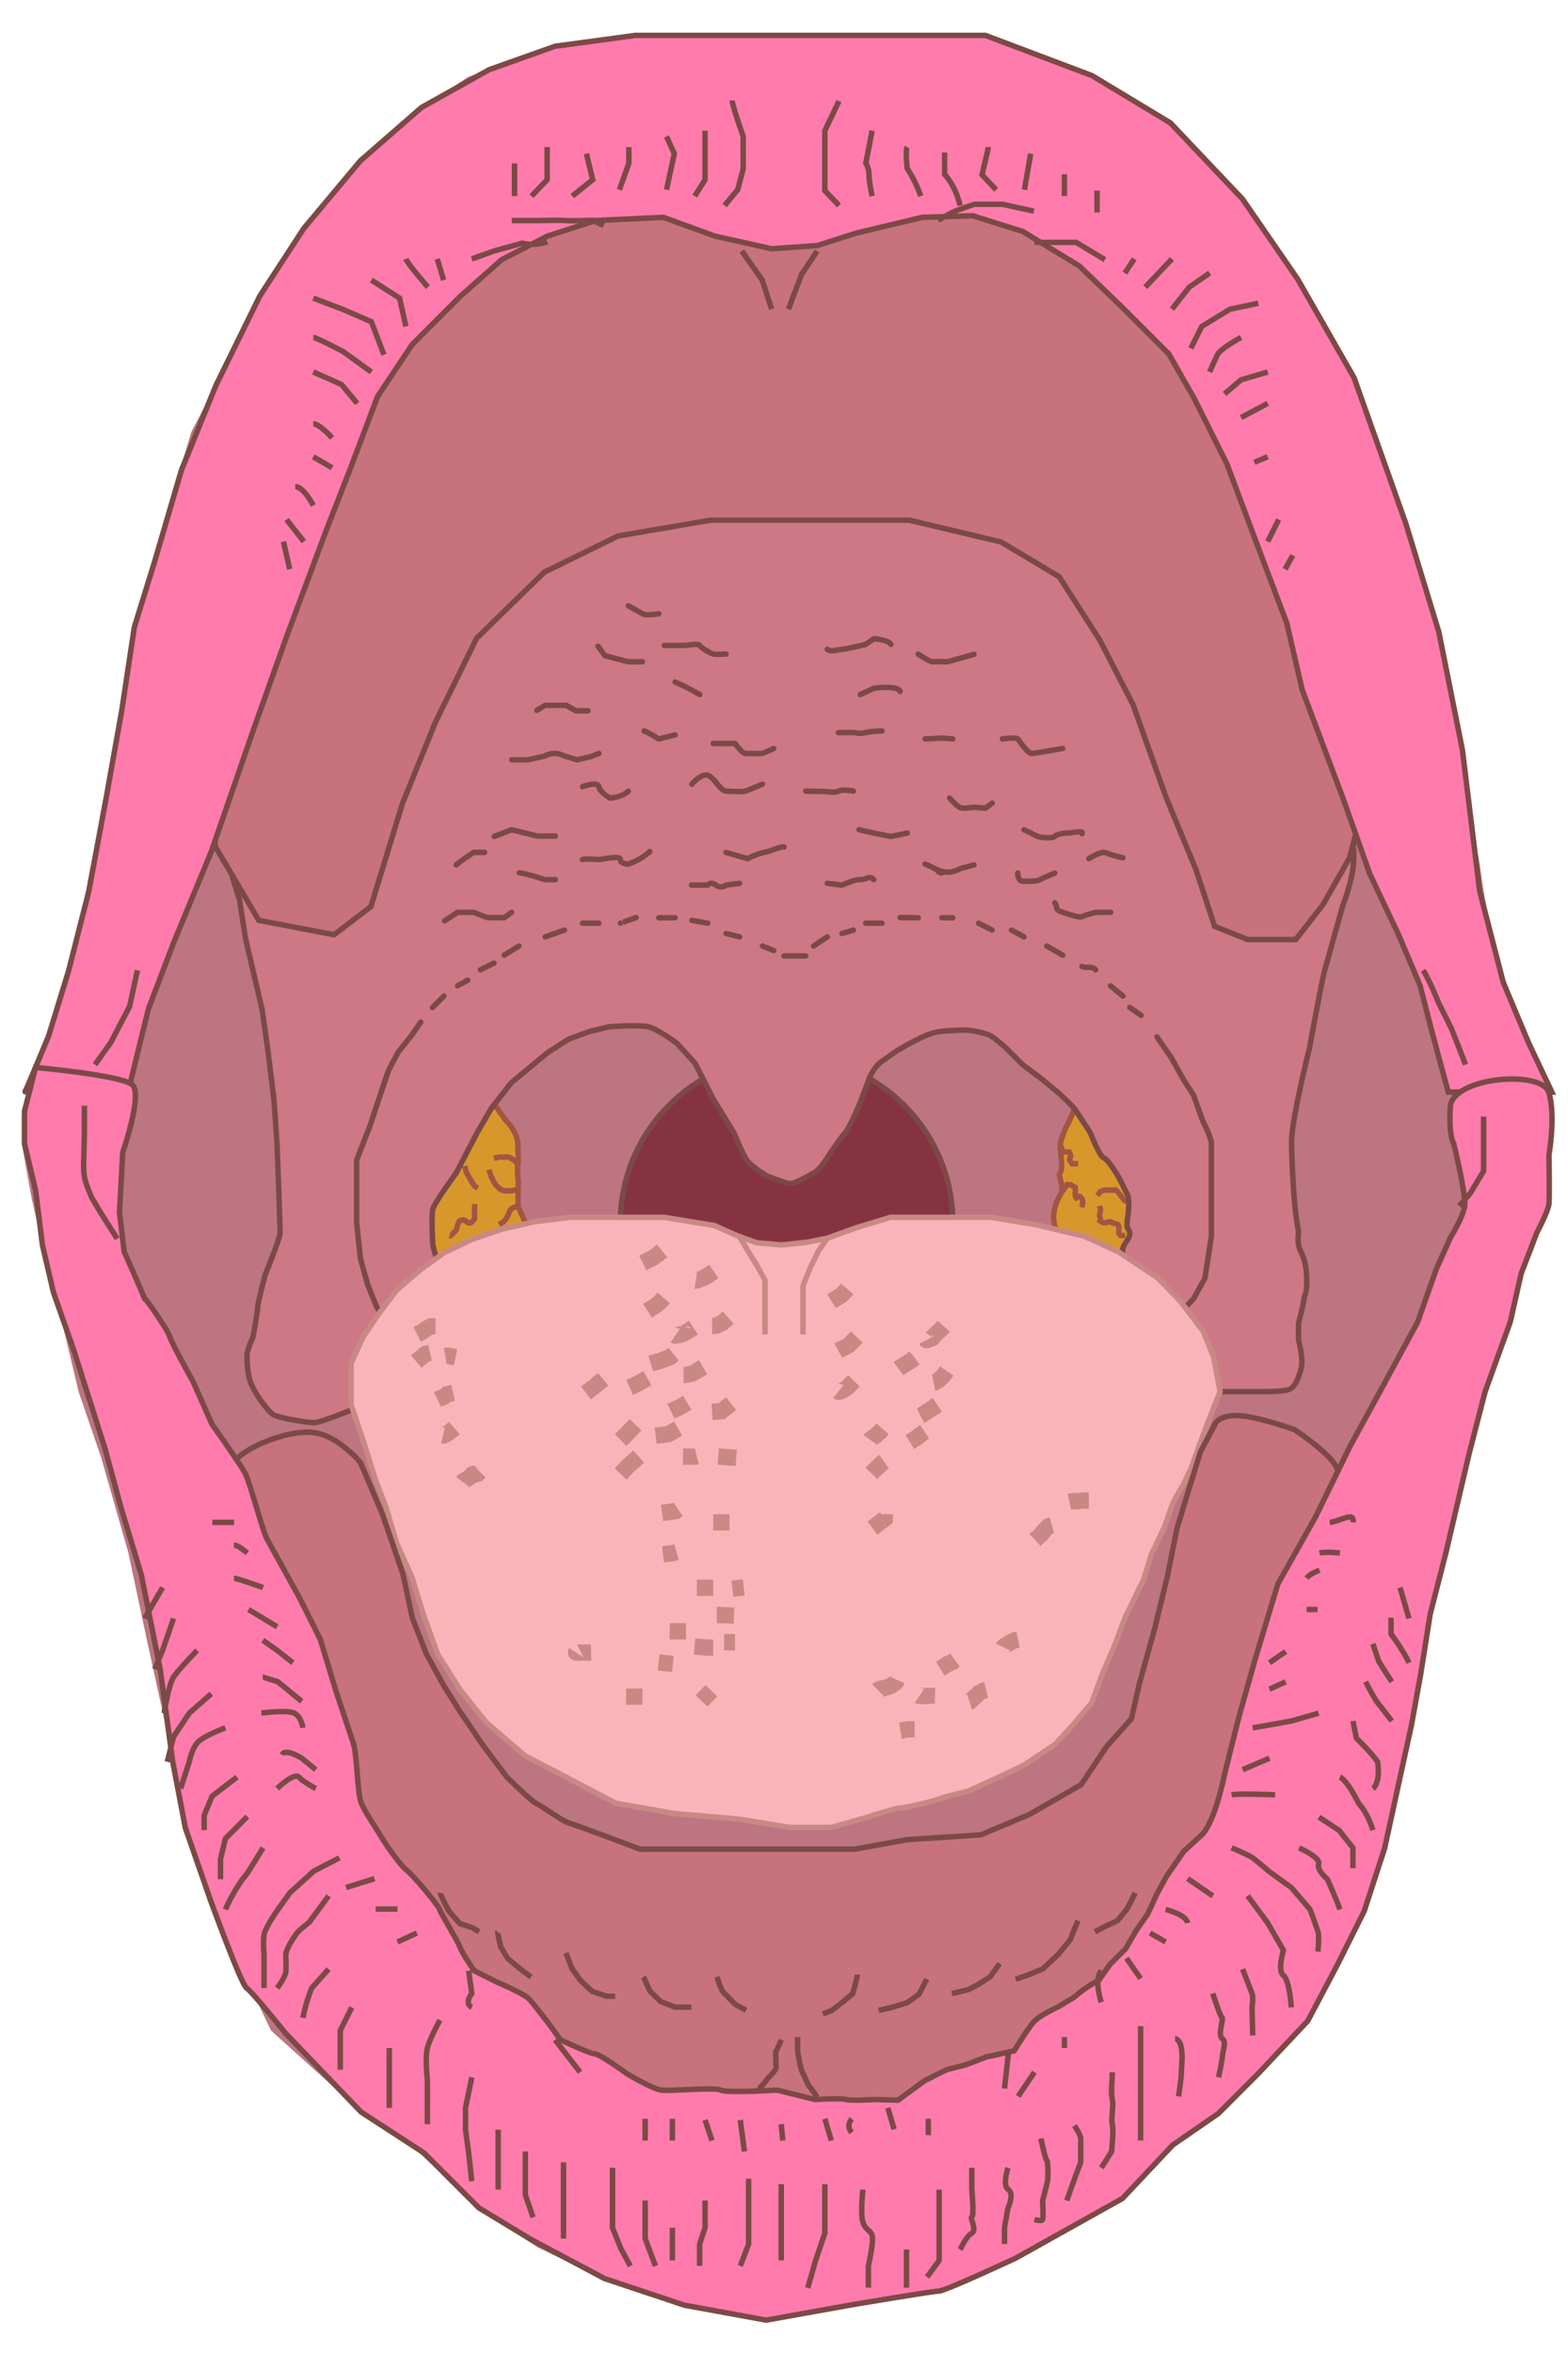 <?xml version="1.0" encoding="utf-8"?>
<!-- Generator: Adobe Illustrator 16.0.0, SVG Export Plug-In . SVG Version: 6.00 Build 0)  -->
<!DOCTYPE svg PUBLIC "-//W3C//DTD SVG 1.1//EN" "http://www.w3.org/Graphics/SVG/1.1/DTD/svg11.dtd">
<svg version="1.1" id="Слой_1" xmlns="http://www.w3.org/2000/svg" xmlns:xlink="http://www.w3.org/1999/xlink" x="0px" y="0px"
	 width="288px" height="432px" viewBox="0 0 288 432" enable-background="new 0 0 288 432" xml:space="preserve">
<path fill="#BD7581" d="M5.781,199.49l1.567-6.668l2.303-5.82c0,0,2.531-5.809,2.531-6.637s1.68-5.251,1.68-6.08
	s0.841-5.801,1.116-6.629c0.277-0.829,1.662-8.561,1.662-8.561l3.869-18.5c0,0,2.486-13.53,2.486-14.359s3.59-16.567,3.59-16.567
	l4.419-16.567l4.142-13.806c0,0,9.112-17.396,9.389-18.224c0.275-0.828,9.111-16.566,9.111-16.566l11.32-12.978l10.769-10.492
	l10.216-6.903l11.045-4.12L111.354,7H121h13h13h16l18.486,1.31l7.18,2.912l10.768,3.803l9.389,5.215c0,0,8.283,5.783,8.836,7.164
	c0.552,1.38,9.387,8.828,9.387,8.828s6.904,7.451,7.18,8.556s9.111,15.736,9.111,16.841s6.903,16.014,7.455,17.395
	c0.553,1.38,8.283,20.708,8.836,21.536s2.762,11.044,2.762,11.044s3.313,19.604,3.313,20.708s4.143,20.708,4.694,21.813
	c1.603,3.208,0.981,3.465,2.761,13.253c0,0,3.037,13.806,3.59,14.91s4.97,9.665,4.97,10.493s1.657,10.768,2.209,12.425
	c0.552,1.656-1.104,13.529-1.104,14.357s-3.037,14.357-3.037,14.357l-4.971,16.291l-4.141,14.358c0,0-5.247,14.082-4.971,14.91
	s-3.59,19.88-3.59,19.88l-2.484,13.529c0,0-3.037,10.769-3.037,11.873s-3.037,14.91-3.037,14.91l-3.59,9.94l-7.455,15.462
	c0,0-7.455,9.94-7.73,10.769c-0.277,0.828-11.045,10.769-11.045,10.769l-9.94,6.074l-11.044,10.492l-16.016,10.492l-18.499,6.903
	l-15.462,3.313l-22.918-1.104l-17.395-3.59l-13.807-6.627l-10.492-7.179l-11.873-10.769l-15.186-11.597l-11.32-10.216l-9.94-20.709
	l-6.075-16.566l-2.761-16.015l-3.865-17.671l-3.59-16.844l-4.97-17.395L14.438,255.5L11.4,242.756L8.64,232.54l-2.858-12.701
	L4,209.967V205L5.781,199.49z"/>
<circle fill="#863341" stroke="#7C4946" stroke-miterlimit="10" cx="144.479" cy="224.509" r="30.529"/>
<path fill="#D8972B" stroke="#A45442" stroke-miterlimit="10" d="M198.096,201.451c-0.209,0.835-1.666,4.499-2.083,5.126
	c-0.417,0.626-1.042,2.433-1.251,3.333s0.629,4.48,0.002,5.316s0.976,2.521-0.034,4.192s-1.218,3.142-1.218,4.186
	s1.045,5.018,1.045,5.018l5.432,3.554l4.178,1.045l5.433-1.044c0,0,0.159-2.925,0.368-3.552s-0.467-5.432-0.467-5.432V217
	c0,0,2.313-2.791,1.5-3.417s-1.315-4.806-1.315-4.806l-1.088-3.76c-1.671-1.881-3.573-3.566-3.573-3.566l-1.932-1.03
	L198.096,201.451z"/>
<path fill="#D8972B" stroke="#A45442" stroke-miterlimit="10" d="M90.478,202.093c0.418,0.836,2.315,3.552,2.942,4.179
	s1.681,2.377,1.681,3.695s0.214,2.989,0.005,3.825s0.188,3.343,0.095,3.97s-0.021,3.76-0.021,3.76l1.32,2.987V228
	c0,0-3.688,6.057-4.732,6.893c-1.045,0.836-8.357,2.508-9.611,2.717c-1.253,0.209-7.521-7.521-8.147-9.193
	c-0.626-1.671,1.045-11.596,1.045-11.596l4.597-7.834l4.387-5.014L90.478,202.093z"/>
<path fill="none" stroke="#A45442" stroke-miterlimit="10" d="M89.804,214.75c0,0,0.204,0.716,0.341,1.091s0.852,1.67,0.852,1.67
	s0.682,0.647,0.784,0.749c0.103,0.103,0.784,0.375,0.886,0.375s0.716-0.067,0.852,0c0.137,0.068,0.307,0.035,0.478,0
	c0.171-0.033,1.169-0.311,1.169-0.311"/>
<path fill="none" stroke="#A45442" stroke-miterlimit="10" d="M87.203,221.057c0,0.102-0.097,1.498-0.063,1.601
	s0.074,1.142-0.047,1.245c-0.121,0.102-0.527,0.598-0.629,0.598c-0.104,0-0.465,0-0.465,0s-0.699-0.516-0.816-0.549
	c-0.116-0.034-0.764,0.204-0.764,0.204s-0.375,0.579-0.375,0.682s-0.205,0.92-0.205,0.92s-0.511,0.579-0.613,0.682
	c-0.102,0.103-0.477,0.546-0.682,0.478"/>
<path fill="none" stroke="#A45442" stroke-miterlimit="10" d="M90.724,212.672c0,0,0.987-0.238,1.091-0.238
	c0.102,0,0.816,0.033,0.953,0c0.137-0.034,0.852,0,0.955,0.119c0.102,0.119,0.682,0.392,0.783,0.527
	c0.103,0.137,0.621,0.601,0.621,0.601l0.037,0.388"/>
<path fill="none" stroke="#A45442" stroke-miterlimit="10" d="M91.644,224.803l0.841-0.477c0,0,0.33-0.342,0.46-0.546
	s0.403-0.749,0.438-0.852s0.307-0.853,0.409-0.886c0.102-0.034,0.511-0.342,0.511-0.342l0.478-0.17l0.4-0.01"/>
<path fill="none" stroke="#A45442" stroke-miterlimit="10" d="M85.34,214.068l0.341,1.227l0.545,0.955c0,0,0.341,0.579,0.409,0.715
	c0.068,0.137,0.568,0.818,0.568,0.818l0.557,0.341"/>
<path fill="none" stroke="#A45442" stroke-miterlimit="10" d="M206.657,226.813c0,0-0.749,0.102-0.886,0
	c-0.136-0.102-0.271-0.307-0.271-0.511s0-0.647,0-0.886s-0.001-0.546-0.239-0.648c-0.238-0.102-0.751-0.144-0.921-0.259
	s-0.443-0.252-0.647-0.184s-0.852,0.184-0.852,0.184c-0.442-0.048-0.784-0.354-0.784-0.354s0.171-0.271,0-0.613
	c-0.17-0.34-0.067-0.715,0-0.886c0.068-0.171,0.068-0.613,0.068-0.613l-0.161-0.647"/>
<path fill="none" stroke="#A45442" stroke-miterlimit="10" d="M198.744,221.686l0.14-1.116c0,0-0.1-0.269-0.134-0.405
	s-0.323-0.578-0.527-0.543c-0.205,0.033-0.566,0.291-0.566,0.291c-0.271-0.307-0.156-1.141-0.156-1.141V218l-0.861-0.5H196
	l-0.451,0.658c-0.205,0.203-0.617,0.828-0.617,0.828"/>
<path fill="none" stroke="#A45442" stroke-miterlimit="10" d="M194.932,210.389c0,0,0.105,0.812,0.174,0.913
	c0.068,0.103,0.613,0.198,0.613,0.198h0.682c0,0,0.307,0.654,0.272,0.756c-0.034,0.103-0.238,0.498-0.238,0.668
	s0.468,0.702,0.473,0.736c0.005,0.033,0.55,0,0.55,0l0.579,0.015"/>
<path fill="none" stroke="#A45442" stroke-miterlimit="10" d="M201.578,219.518l0.443-0.68l0.423-0.236l0.567-0.102H204l0,0h1
	c0,0,0.362,0.324,0.396,0.451s0.307,0.299,0.375,0.451s0.477,0.574,0.545,0.71c0.068,0.137,0.341,0.388,0.341,0.388H207h1"/>
<path fill="#CD7884" stroke="#7C4946" stroke-linecap="round" stroke-linejoin="round" stroke-miterlimit="10" d="M81.66,235.541
	c-0.603-0.904-2.16-6.934-2.16-6.934s-0.315-5.373,0-6.607s4.295-6.646,4.295-6.646l3.84-7.387l2.61-4.486l3.651-4.693l3.346-2.762
	l3.328-2.761l3.873-2.485l3.87-1.416l3.593-0.863c0,0,5.287-0.384,7.094,0s5.332,3.056,5.332,3.056l3.313,3.616l3.313,6.501
	l3.865,6.356c0,0,1.648,4.078,2.484,5.146c0.837,1.068,3.59,2.746,3.59,2.746s3.273,1.266,4.143,1.373s3.1-1.238,4.417-1.938
	s2.517-2.902,3.313-4.045s1.688-2.481,2.485-3.346s2.761-5.59,2.761-5.59l1.656-4.418c0,0,0.83-2.071,2.209-3.037
	c1.38-0.966,2.762-1.934,2.762-1.934c2.762-1.656,5.074-2.831,6.627-3.313c1.552-0.481,4.058-0.469,5.521-0.553
	c1.465-0.084,3.628,0.446,4.694,0.828s3.313,2.484,3.313,2.484l3.037,3.038l3.313,2.485l3.037,2.484c0,0,2.761,2.484,3.313,3.313
	s2.762,4.21,2.762,4.21s1.656,4.35,2.484,4.625c0.828,0.277,2.762,3.59,2.762,3.59l1.656,3.313c0.553,2.761-0.553,5.247,0,6.075
	s0.469,1.381-0.519,2.761s-0.165,2.995-0.147,4.418s-0.754,2.987,0,4.251s3.209,1.518,4.031,1.823s3.497-0.044,4.115,1.657
	c0.619,1.701,1.301,3.161,1.506,4.141c0.206,0.979,0.973,4.789,1.443,5.746s1.664,4.155,2.824,4.633c1.159,0.478,2.58,0.5,2.58,0.5
	h7h3c0,0,3.066,0.006,4-0.5s1.547-2.089,2-3.777S238.5,246,238.5,246v-3c0,0,0.924-3.624,1-4.453c0.076-0.828,0.637-0.939,0.5-4.142
	s-0.885-4.048-1.331-5.246s-0.151-3.037-0.151-3.037c-0.552-2.761-0.766-5.622-0.766-5.622s-0.535-6.797-0.521-10.945
	c0.016-4.148,3.287-17.119,3.287-17.119s2.195-12.151,2.812-14.357s3.317-11.873,3.317-11.873s1.578-3.872,1.935-7.455
	s-0.548-6.33-1.379-8.284c-0.832-1.954-2.862-9.973-3.865-12.977s-10.216-18.5-10.216-18.5s-6.352-10.493-6.627-11.321
	c-0.276-0.828-9.791-13.92-11.598-16.015c-1.806-2.094-28.28-17.804-29.82-18.619c-1.539-0.814-15.738-4.221-18.447-4.536
	s-21.091,0.313-22.629,0s-15.018-3.106-16.631-2.852s-15.599,2.417-17.395,2.787c-1.797,0.371-10.184,3.798-12.149,4.569
	s-9.843,5.512-11.045,6.564s-10.019,8.704-10.769,10.185c-0.749,1.481-5.799,10.476-6.627,11.857s-5.798,9.104-5.798,9.104
	l-5.522,10.212c0,0-6.074,8.557-6.351,9.938s-1.38,9.111-1.656,10.492s-4.45,5.82-4.97,6.902c-0.521,1.082-0.742,4.646-1.105,5.246
	s-1.485,2.393-1.932,3.589c-0.447,1.196,1.932,8.007,1.932,8.007l1.105,7.179l3.037,12.978l1.104,7.731l1.105,9.111l0.552,8.008
	c0,0,0.591,15.143,0.552,16.291c-0.037,1.148-2.761,7.73-2.761,7.73s-1.38,5.247-1.38,6.075s-0.829,5.246-0.829,5.246
	s-1.104,2.484-1.104,3.313c0,0.828,0,2.847,0.553,4.736c0.552,1.89,3.313,5.755,4.418,6.308c1.104,0.553,6.234,1.433,7.455,1.381
	c1.219-0.052,7.178-2.485,7.178-2.485s5.031-1.295,5.799-1.656s5.77-2.715,4.694-2.209s2.894-0.486,4.142-1.338
	c0.806-0.549,2.066-2.591,2.859-3.971c0.436-0.76,0.73-1.318,0.73-1.318s1.307-2.818,1.656-4.418s-0.281-3.31-1.078-4.693
	S82.262,236.445,81.66,235.541z"/>
<polyline fill="none" stroke="#7C4946" stroke-linecap="round" stroke-linejoin="round" stroke-miterlimit="10" points="
	77.277,248.278 72.616,244.408 69.24,240.07 67.553,235.917 66.213,231.124 65.5,224.509 65.5,219 65.5,213 67.955,206.693 
	70.044,200.426 71.389,196.456 73.178,193.113 75.685,189.979 77.277,187.682 "/>
<line fill="none" stroke="#7C4946" stroke-linecap="round" stroke-linejoin="round" stroke-miterlimit="10" x1="79.445" y1="184.965" x2="81.534" y2="182.876"/>
<line fill="none" stroke="#7C4946" stroke-linecap="round" stroke-linejoin="round" stroke-miterlimit="10" x1="84.041" y1="180.996" x2="85.922" y2="179.951"/>
<line fill="none" stroke="#7C4946" stroke-linecap="round" stroke-linejoin="round" stroke-miterlimit="10" x1="88.22" y1="178.071" x2="90.727" y2="176.817"/>
<line fill="none" stroke="#7C4946" stroke-linecap="round" stroke-linejoin="round" stroke-miterlimit="10" x1="92.607" y1="175.355" x2="95.323" y2="173.684"/>
<line fill="none" stroke="#7C4946" stroke-linecap="round" stroke-linejoin="round" stroke-miterlimit="10" x1="100.129" y1="172.012" x2="103.68" y2="170.759"/>
<line fill="none" stroke="#7C4946" stroke-linecap="round" stroke-linejoin="round" stroke-miterlimit="10" x1="107" y1="169.5" x2="110" y2="169.5"/>
<path fill="none" stroke="#7C4946" stroke-linecap="round" stroke-linejoin="round" stroke-miterlimit="10" d="M113.949,169.5
	c-0.032,0.005,2.893-1.04,2.893-1.04"/>
<line fill="none" stroke="#7C4946" stroke-linecap="round" stroke-linejoin="round" stroke-miterlimit="10" x1="121" y1="168.5" x2="124" y2="168.5"/>
<line fill="none" stroke="#7C4946" stroke-linecap="round" stroke-linejoin="round" stroke-miterlimit="10" x1="127.079" y1="168.98" x2="130.004" y2="169.5"/>
<line fill="none" stroke="#7C4946" stroke-linecap="round" stroke-linejoin="round" stroke-miterlimit="10" x1="133.347" y1="171.386" x2="135.854" y2="172.012"/>
<line fill="none" stroke="#7C4946" stroke-linecap="round" stroke-linejoin="round" stroke-miterlimit="10" x1="142.121" y1="174.52" x2="140.032" y2="173.684"/>
<line fill="none" stroke="#7C4946" stroke-linecap="round" stroke-linejoin="round" stroke-miterlimit="10" x1="144" y1="175.5" x2="148" y2="175.5"/>
<line fill="none" stroke="#7C4946" stroke-linecap="round" stroke-linejoin="round" stroke-miterlimit="10" x1="149.434" y1="173.684" x2="151.941" y2="172.012"/>
<line fill="none" stroke="#7C4946" stroke-linecap="round" stroke-linejoin="round" stroke-miterlimit="10" x1="154.656" y1="171.386" x2="156.746" y2="170.759"/>
<line fill="none" stroke="#7C4946" stroke-linecap="round" stroke-linejoin="round" stroke-miterlimit="10" x1="159" y1="169.5" x2="162" y2="169.5"/>
<line fill="none" stroke="#7C4946" stroke-linecap="round" stroke-linejoin="round" stroke-miterlimit="10" x1="165.312" y1="168.46" x2="168.654" y2="168.5"/>
<line fill="none" stroke="#7C4946" stroke-linecap="round" stroke-linejoin="round" stroke-miterlimit="10" x1="173" y1="168.5" x2="175" y2="168.5"/>
<line fill="none" stroke="#7C4946" stroke-linecap="round" stroke-linejoin="round" stroke-miterlimit="10" x1="179.727" y1="169.5" x2="182.234" y2="170.759"/>
<line fill="none" stroke="#7C4946" stroke-linecap="round" stroke-linejoin="round" stroke-miterlimit="10" x1="185.786" y1="170.759" x2="188.084" y2="172.012"/>
<line fill="none" stroke="#7C4946" stroke-linecap="round" stroke-linejoin="round" stroke-miterlimit="10" x1="192.263" y1="173.684" x2="195.188" y2="175.355"/>
<path fill="none" stroke="#7C4946" stroke-linecap="round" stroke-linejoin="round" stroke-miterlimit="10" d="M198.739,177.444
	c0.626,0.418,1.88-0.209,2.507,0.626"/>
<line fill="none" stroke="#7C4946" stroke-linecap="round" stroke-linejoin="round" stroke-miterlimit="10" x1="203.962" y1="180.996" x2="206.26" y2="182.876"/>
<line fill="none" stroke="#7C4946" stroke-linecap="round" stroke-linejoin="round" stroke-miterlimit="10" x1="207.514" y1="184.965" x2="209.604" y2="186.428"/>
<path fill="none" stroke="#7C4946" stroke-linecap="round" stroke-linejoin="round" stroke-miterlimit="10" d="M212.5,190.363
	l2.625,3.808l2.254,4.052l1.857,2.877l1.632,4.571c0,0,1.632,3.182,1.632,4.295s0,11.033,0,11.033v6l-1.197,7.688l-2.09,3.761
	l-3.133,3.343l-1.02,0.778"/>
<polyline fill="none" stroke="#7C4946" stroke-linecap="round" stroke-linejoin="round" stroke-miterlimit="10" points="
	81.655,169.064 84.041,167.5 87,167.5 89.474,168.46 92.607,168.5 93.965,167.5 "/>
<path fill="none" stroke="#7C4946" stroke-linecap="round" stroke-linejoin="round" stroke-miterlimit="10" d="M95.371,160.246
	c0.836,0,4.758,1.254,4.758,1.254H102"/>
<polyline fill="none" stroke="#7C4946" stroke-linecap="round" stroke-linejoin="round" stroke-miterlimit="10" points="
	90.775,153.563 93.989,152.342 96.38,152.921 98.686,153.5 102,153.5 "/>
<path fill="none" stroke="#7C4946" stroke-linecap="round" stroke-linejoin="round" stroke-miterlimit="10" d="M107,157.806
	c0.858-0.209,2.426,0,3,0s3.98-0.836,3.949,0c-0.032,0.836,1.446,0.836,1.446,0.836c2.491-0.836,3.954-2.298,3.954-2.298"/>
<path fill="none" stroke="#7C4946" stroke-linecap="round" stroke-linejoin="round" stroke-miterlimit="10" d="M107,144.435
	c-0.186,0,2.844-1.045,3,0s2.037,2.089,2.037,2.089c2.507-0.209,3.358-1.277,3.358-1.277"/>
<path fill="none" stroke="#7C4946" stroke-linecap="round" stroke-linejoin="round" stroke-miterlimit="10" d="M94,139.5h3
	l3.129-0.706c1.671-1.044,3.551,0,3.551,0l2.299,0.706l2.521-0.585l1.5-0.585"/>
<polyline fill="none" stroke="#7C4946" stroke-linecap="round" stroke-linejoin="round" stroke-miterlimit="10" points="
	98.596,130.418 100.129,129.5 104,129.5 105.77,130.5 108,130.5 "/>
<path fill="none" stroke="#7C4946" stroke-linecap="round" stroke-linejoin="round" stroke-miterlimit="10" d="M83.805,158.798
	c0.627-0.627,3.162-2.298,3.162-2.298H89"/>
<path fill="none" stroke="#7C4946" stroke-linecap="round" stroke-linejoin="round" stroke-miterlimit="10" d="M127,162.5h3
	c0,0,0.422-0.738,1.467,0s1.88,0,1.88,0l2.507-0.328"/>
<path fill="none" stroke="#7C4946" stroke-linecap="round" stroke-linejoin="round" stroke-miterlimit="10" d="M133.347,156.5
	l3.97,1.149c2.089-1.097,3.761-1.306,3.761-1.306s2.712-1.044,2.923-0.835"/>
<path fill="none" stroke="#7C4946" stroke-linecap="round" stroke-linejoin="round" stroke-miterlimit="10" d="M127.079,143.97
	c0,0,1.671-2.042,2.925-1.625s2.298,2.878,3.343,2.901s2.925,0.186,3.552,0s3.134-1.277,3.134-1.277"/>
<path fill="none" stroke="#7C4946" stroke-linecap="round" stroke-linejoin="round" stroke-miterlimit="10" d="M131,136.5h4
	c0,0,1.271,1.783,1.898,1.83s3.134,0,3.134,0l2.089-0.904"/>
<path fill="none" stroke="#7C4946" stroke-linecap="round" stroke-linejoin="round" stroke-miterlimit="10" d="M118.305,134.198
	c0.627,0.209,2.695,1.462,2.695,1.462l3-0.731"/>
<polyline fill="none" stroke="#7C4946" stroke-linecap="round" stroke-linejoin="round" stroke-miterlimit="10" points="
	124,125.214 125.826,126.05 128.541,127.512 "/>
<polyline fill="none" stroke="#7C4946" stroke-linecap="round" stroke-linejoin="round" stroke-miterlimit="10" points="
	109.848,118.656 111.117,120.391 115.396,121.5 118,121.5 "/>
<path fill="none" stroke="#7C4946" stroke-linecap="round" stroke-linejoin="round" stroke-miterlimit="10" d="M122,118.5h4
	c0,0,2.332-0.446,2.541,0s1.992,1.457,2.459,1.578s2.347,0,2.347,0"/>
<path fill="none" stroke="#7C4946" stroke-linecap="round" stroke-linejoin="round" stroke-miterlimit="10" d="M151.941,119.217
	c0.835,0.565,1.671,0.062,2.715,0c1.045-0.062,4.344-0.916,4.344-0.916l1.5-1.026c0,0,2.723,0.172,3.141,1.026"/>
<path fill="none" stroke="#7C4946" stroke-linecap="round" stroke-linejoin="round" stroke-miterlimit="10" d="M154,134.5h3
	c0,0,0.703,0.302,2,0s3-0.302,3-0.302"/>
<path fill="none" stroke="#7C4946" stroke-linecap="round" stroke-linejoin="round" stroke-miterlimit="10" d="M148,145.247
	l3.941,0.088c0,0,1.193,0.307,2.059-0.088s2.746,0,2.746,0"/>
<polyline fill="none" stroke="#7C4946" stroke-linecap="round" stroke-linejoin="round" stroke-miterlimit="10" points="
	157.791,152.342 160.5,152.953 163.641,153.563 166.629,152.953 "/>
<path fill="none" stroke="#7C4946" stroke-linecap="round" stroke-linejoin="round" stroke-miterlimit="10" d="M151.941,162.172
	l2.715,0.328c0,0,2.3-1.066,3.344-1s1.623-0.904,2.5,0"/>
<path fill="none" stroke="#7C4946" stroke-linecap="round" stroke-linejoin="round" stroke-miterlimit="10" d="M169.908,158.642
	c0,0,3.05,1.329,3.092,1.604s-1.797-0.826-0.042-0.275s3.427-0.504,3.427-0.504l2.507-0.668"/>
<path fill="none" stroke="#7C4946" stroke-linecap="round" stroke-linejoin="round" stroke-miterlimit="10" d="M174.399,146.524
	c0,0,1.149,1.253,1.776,1.671s2.716,0,2.716,0l2.089,0.186l1.254-0.928"/>
<path fill="none" stroke="#7C4946" stroke-linecap="round" stroke-linejoin="round" stroke-miterlimit="10" d="M184.115,135.66
	c0,0,2.567-0.349,2.82,0c1.357,1.88,2.101,2.786,2.82,2.669c2.298-0.372,5.432-0.904,5.432-0.904"/>
<path fill="none" stroke="#7C4946" stroke-linecap="round" stroke-linejoin="round" stroke-miterlimit="10" d="M168.654,120.078
	c0,0,2.09,1.468,2.717,1.422c0.626-0.046,2.629,0,2.629,0l2.594-0.71l2.298-0.657"/>
<path fill="none" stroke="#7C4946" stroke-linecap="round" stroke-linejoin="round" stroke-miterlimit="10" d="M169.908,135.66
	c3.092-0.155,3.092-0.155,3.092-0.155l2,0.155"/>
<path fill="none" stroke="#7C4946" stroke-linecap="round" stroke-linejoin="round" stroke-miterlimit="10" d="M173,135.505"/>
<path fill="none" stroke="#7C4946" stroke-linecap="round" stroke-linejoin="round" stroke-miterlimit="10" d="M158,127.512
	l2.5-1.149c2.305-0.313,4.603-0.209,4.812,0.574"/>
<path fill="none" stroke="#7C4946" stroke-linecap="round" stroke-linejoin="round" stroke-miterlimit="10" d="M115.396,111.216
	c0,0,1.882,1.044,2.604,1.462s3,0,3,0"/>
<path fill="none" stroke="#7C4946" stroke-linecap="round" stroke-linejoin="round" stroke-miterlimit="10" d="M193.744,165.745
	c0.627,0.836-0.219,1.212,1.453,1.755c1.671,0.543,3.129,1.021,3.547,0.782s2.502-0.782,2.502-0.782H204"/>
<path fill="none" stroke="#7C4946" stroke-linecap="round" stroke-linejoin="round" stroke-miterlimit="10" d="M188.084,152.342
	c0.627,0.241,1.881,0.949,2.508,1.222c0.626,0.273,2.925,0.354,3.133,0c0.209-0.354,1.672-0.659,2.299-0.611
	s3.134-0.647,2.716,0.118"/>
<path fill="none" stroke="#7C4946" stroke-linecap="round" stroke-linejoin="round" stroke-miterlimit="10" d="M199.992,157.649
	c0,0,2.299-1.49,3.135-1.084c0.835,0.405,3.133,0.927,3.133,0.927"/>
<path fill="none" stroke="#7C4946" stroke-linecap="round" stroke-linejoin="round" stroke-miterlimit="10" d="M186.936,160.291
	c0,0-0.105,1.546,1.148,1.515s2.298,0.045,2.925-0.306s2.735-1.209,2.735-1.209"/>
<path fill="#F9B4BA" stroke="#C88985" stroke-miterlimit="10" d="M64.5,250.296l2.092-4.661l2.902-4.334l3.38-4.469l4.363-3.719
	l4.333-3.121l4.912-2.377l5.648-1.93l6.09-1.391l6.387-0.795H113h9l9.179,1.496l4.453,1.977l3.414,1.211l4.453,0.383l4.603-0.477
	l3.859-0.758l5.195-1.883l6.383-1.949H170h6h6l8.259,1.348l8.907,2.125l6.234,2.844l7.273,4.836l4.156,4.274l4.156,5.477l1.93,4.742
	l1.188,6.358l-2.078,5.215l-1.781,4.748l-1.484,4.156l-1.336,2.82c0,0-1.93,3.266-2.078,3.711s-1.188,3.414-1.336,3.859
	s-2.523,5.344-2.523,5.344l-1.484,4.751l-3.266,6.68c0,0-1.633,4.305-1.781,4.75s-2.375,5.492-2.375,5.492l-2.078,5.642
	l-3.563,4.156l-3.117,3.414l-5.789,3.859l-5.345,2.523l-4.898,2.227c0,0-4.452,1.039-5.492,1.484
	c-1.039,0.445-6.383,1.633-7.125,1.633s-6.234,1.766-6.234,1.766l-6.234,1.766H145l-9.517-1.547l-11.579-0.992l-10.836-1.906
	l-8.016-4.219l-8.609-4.484l-7.126-6.102l-4.75-5.946l-4.156-6.535l-2.672-7.424l-2.079-6.829c0,0-2.82-6.088-2.969-6.682
	s-1.781-6.086-1.781-6.086l-1.93-5.047l-2.203-6.977l-2.277-6.829V250.296z"/>
<polyline fill="none" stroke="#C88985" stroke-miterlimit="10" points="140.5,245 140.5,241 140.5,237 140.5,235 139.046,232.363 
	137.562,229.988 135.632,226.723 "/>
<polyline fill="none" stroke="#C88985" stroke-miterlimit="10" points="147.5,245 147.5,240 147.5,236 148.992,232.363 
	150.328,229.691 151.961,227.316 "/>
<path fill="none" stroke="#C88985" stroke-width="5" stroke-miterlimit="10" d="M128.951,312.077"/>
<polyline fill="none" stroke="#C88985" stroke-width="3" stroke-miterlimit="10" points="129.74,311.34 128.854,312.273 
	130.649,310.406 "/>
<line fill="none" stroke="#C88985" stroke-width="3" stroke-miterlimit="10" x1="115" y1="311.5" x2="118" y2="311.5"/>
<line fill="none" stroke="#C88985" stroke-width="3" stroke-miterlimit="10" x1="120.979" y1="305.212" x2="123.588" y2="305.499"/>
<polyline fill="none" stroke="#C88985" stroke-width="3" stroke-miterlimit="10" points="127.567,302.284 129.907,302.5 130,302.5 
	131,302.5 "/>
<line fill="none" stroke="#C88985" stroke-width="3" stroke-miterlimit="10" x1="133" y1="301.5" x2="135" y2="301.5"/>
<line fill="none" stroke="#C88985" stroke-width="3" stroke-miterlimit="10" x1="123" y1="299.5" x2="126" y2="299.5"/>
<path fill="none" stroke="#C88985" stroke-width="3" stroke-miterlimit="10" d="M131.654,296.498c0.072,0,3.16,0.119,3.16,0.119"/>
<line fill="none" stroke="#C88985" stroke-width="3" stroke-miterlimit="10" x1="134.527" y1="291.686" x2="136.61" y2="291.446"/>
<line fill="none" stroke="#C88985" stroke-width="3" stroke-miterlimit="10" x1="128" y1="291.5" x2="131" y2="291.5"/>
<path fill="none" stroke="#C88985" stroke-width="3" stroke-miterlimit="10" d="M105.799,303.395c-0.047,0.071,2.777,0,2.777,0"/>
<polyline fill="none" stroke="#C88985" stroke-width="3" stroke-miterlimit="10" points="121.767,285.368 123.588,285.152 
	124.256,284.961 "/>
<line fill="none" stroke="#C88985" stroke-width="3" stroke-miterlimit="10" x1="131" y1="279.5" x2="134" y2="279.5"/>
<polyline fill="none" stroke="#C88985" stroke-width="3" stroke-miterlimit="10" points="121.6,277.761 124.09,277.426 
	124.545,277.114 "/>
<polyline fill="none" stroke="#C88985" stroke-width="3" stroke-miterlimit="10" points="113.987,270.627 115.447,269.071 
	117.314,267.419 "/>
<path fill="none" stroke="#C88985" stroke-width="3" stroke-miterlimit="10" d="M125.431,267.419c0,0,2.37,0.048,2.562,0"/>
<line fill="none" stroke="#C88985" stroke-width="3" stroke-miterlimit="10" x1="131.918" y1="267.419" x2="135.222" y2="267.658"/>
<path fill="none" stroke="#C88985" stroke-width="3" stroke-miterlimit="10" d="M120.428,263.589c0,0,2.201-0.263,2.297-0.287
	c0.097-0.024,1.82-1.029,1.82-1.029"/>
<polyline fill="none" stroke="#C88985" stroke-width="3" stroke-miterlimit="10" points="113.987,264.379 115.064,263.325 
	116.74,261.578 "/>
<polyline fill="none" stroke="#C88985" stroke-width="3" stroke-miterlimit="10" points="130.793,259.208 132.5,259.088 
	134.288,257.7 "/>
<path fill="none" stroke="#C88985" stroke-width="3" stroke-miterlimit="10" d="M123.229,259.088
	c0.096-0.048,1.676-0.766,1.676-0.766l1.316-0.79"/>
<path fill="none" stroke="#C88985" stroke-width="3" stroke-miterlimit="10" d="M115.651,254.731c0.155-0.071,1.4-0.646,1.4-0.646
	l1.867-1.054"/>
<path fill="none" stroke="#C88985" stroke-width="3" stroke-miterlimit="10" d="M107.619,255.736c0,0,1.077-0.838,1.174-0.885
	c0.096-0.049,1.986-1.629,1.986-1.629"/>
<path fill="none" stroke="#C88985" stroke-width="3" stroke-miterlimit="10" d="M125.551,252.48c0.071,0,1.34-0.238,1.412-0.238
	c0.071,0,2.178-1.221,2.178-1.221"/>
<path fill="none" stroke="#C88985" stroke-width="3" stroke-miterlimit="10" d="M119.518,250.326c0,0,1.316-0.383,1.412-0.383
	s2.143-0.789,2.143-0.789l0.658-0.527"/>
<path fill="none" stroke="#C88985" stroke-width="3" stroke-miterlimit="10" d="M124.018,245.225
	c0.072,0.049,1.509-0.383,1.533-0.358c0.023,0.024,1.795-1.125,1.795-1.125"/>
<path fill="none" stroke="#C88985" stroke-width="3" stroke-miterlimit="10" d="M130.793,243.478c0.023,0,0.91-0.144,0.91-0.144
	l1.053-0.526l0.981-0.909"/>
<path fill="none" stroke="#C88985" stroke-width="3" stroke-miterlimit="10" d="M118.919,240.652c0,0,0.886-0.574,0.958-0.598
	s0.67-0.455,0.766-0.503s0.766-0.671,0.766-0.671l0.504-0.574"/>
<path fill="none" stroke="#C88985" stroke-width="3" stroke-miterlimit="10" d="M127.801,235.123
	c0.144,0.023,0.957-0.359,1.053-0.359s0.646-0.287,0.646-0.287s0.719-0.455,0.79-0.502c0.071-0.049,0.813-0.551,0.813-0.551"/>
<path fill="none" stroke="#C88985" stroke-width="3" stroke-miterlimit="10" d="M118.057,231.867c0,0,1.055-0.525,1.15-0.574
	s0.813-0.407,0.813-0.407s0.718-0.575,0.79-0.599s0.813-0.622,0.813-0.622"/>
<path fill="none" stroke="#C88985" stroke-width="3" stroke-miterlimit="10" d="M152.724,238.906l1.245-0.767
	c0,0,0.598-0.335,0.67-0.407c0.072-0.071,0.957-1.102,0.957-1.102"/>
<path fill="none" stroke="#C88985" stroke-width="3" stroke-miterlimit="10" d="M153.969,247.955c0,0,0.934-0.503,1.029-0.503
	s1.076-0.622,1.076-0.622l0.742-0.791l0.551-0.574"/>
<path fill="none" stroke="#C88985" stroke-width="3" stroke-miterlimit="10" d="M153.969,255.5c0.238,0.188,1.627-0.723,1.627-0.723
	l1.245-1.269"/>
<path fill="none" stroke="#C88985" stroke-width="3" stroke-miterlimit="10" d="M170.151,246.039
	c0.048,0.096,1.101-0.383,1.101-0.383s0.934-1.102,1.029-1.102s1.054-1.077,1.054-1.077"/>
<path fill="none" stroke="#C88985" stroke-width="3" stroke-miterlimit="10" d="M165.028,251.282
	c0.096-0.071,1.005-0.694,1.149-0.767c0.143-0.071,1.005-0.598,1.005-0.598l0.813-0.623"/>
<path fill="none" stroke="#C88985" stroke-width="3" stroke-miterlimit="10" d="M171.492,253.892
	c0.119-0.024,0.766-0.431,0.885-0.503c0.12-0.071,0.671-0.622,0.767-0.693c0.096-0.072,0.742-1.006,0.742-1.006"/>
<path fill="none" stroke="#C88985" stroke-width="3" stroke-miterlimit="10" d="M169.074,259.926
	c0.096-0.048,1.365-0.862,1.365-0.862l1.053-0.694l0.67-0.454"/>
<polyline fill="none" stroke="#C88985" stroke-width="3" stroke-miterlimit="10" points="167.111,264.737 168.141,264.115 
	169.266,263.253 169.84,262.87 "/>
<path fill="none" stroke="#C88985" stroke-width="3" stroke-miterlimit="10" d="M159.811,264.33
	c0.071-0.096,1.029-0.766,1.029-0.766l0.789-0.694l0.479-0.551"/>
<path fill="none" stroke="#C88985" stroke-width="3" stroke-miterlimit="10" d="M160.049,270.507c0,0,0.575-0.599,0.646-0.646
	c0.072-0.048,0.646-0.622,0.646-0.622l0.574-0.551l0.479-0.335"/>
<path fill="none" stroke="#C88985" stroke-width="3" stroke-miterlimit="10" d="M160.245,280.562c0,0,0.811-0.599,0.812-0.646
	c0.001-0.049,0.602-0.419,0.674-0.491s0.77-0.587,0.77-0.587V278"/>
<path fill="none" stroke="#C88985" stroke-width="3" stroke-miterlimit="10" d="M190.094,282.716c0,0,0.527-0.479,0.623-0.526
	s0.598-0.599,0.598-0.599s0.695-0.814,0.742-0.886c0.049-0.071,0.623-0.526,0.623-0.526l0.526-0.144"/>
<path fill="none" stroke="#C88985" stroke-width="3" stroke-miterlimit="10" d="M196.424,275.722c0,0,0.786-0.167,0.882-0.142
	c0.096,0.023,0.812,0.079,0.884,0.044c0.071-0.035,0.859-0.124,0.859-0.124H200"/>
<path fill="none" stroke="#C88985" stroke-width="3" stroke-miterlimit="10" d="M184.253,302.41
	c0.048-0.096,0.742-0.503,0.862-0.574c0.119-0.071,0.383-0.288,0.574-0.359s0.719-0.335,0.719-0.335l0.574-0.119"/>
<polyline fill="none" stroke="#C88985" stroke-width="3" stroke-miterlimit="10" points="172.69,306.36 173.553,305.834 
	174.078,305.499 174.94,305.14 175.42,304.805 "/>
<path fill="none" stroke="#C88985" stroke-width="3" stroke-miterlimit="10" d="M178.076,312.465c0.072-0.023,0.6-0.599,0.6-0.599
	s0.478-0.358,0.646-0.526s0.407-0.479,0.551-0.551s0.79-0.406,0.79-0.406l0.479-0.12"/>
<path fill="none" stroke="#C88985" stroke-width="3" stroke-miterlimit="10" d="M168.859,311.363c0.072,0.049,1.03-0.001,1.126,0
	s0.838,0.023,0.909,0c0.072-0.023,0.838,0,0.838,0"/>
<path fill="none" stroke="#C88985" stroke-width="3" stroke-miterlimit="10" d="M161.224,310.263
	c0.096-0.096,0.718-0.287,0.838-0.287s0.694-0.167,0.79-0.191s0.502-0.145,0.622-0.216s0.455-0.215,0.526-0.287
	c0.072-0.072,0.551-0.406,0.6-0.479c0.047-0.072,0.191-0.384,0.191-0.384"/>
<path fill="none" stroke="#C88985" stroke-width="3" stroke-miterlimit="10" d="M165.401,317.809
	c0.144-0.023,0.532-0.237,0.604-0.213s0.623-0.096,0.623-0.096h0.508H168"/>
<path fill="none" stroke="#C88985" stroke-width="3" stroke-miterlimit="10" d="M84.946,272.063
	c0.072-0.096,0.575-0.431,0.694-0.431s0.383-0.287,0.599-0.383s0.575-0.789,0.694-0.622s0.79-0.026,0.79-0.026l0.407-0.405"/>
<path fill="none" stroke="#C88985" stroke-width="3" stroke-miterlimit="10" d="M81.355,263.564c0.096,0.023,0.359-0.12,0.551-0.216
	s0.479-0.31,0.574-0.37s0.527-0.396,0.527-0.396l0.455-0.407"/>
<path fill="none" stroke="#C88985" stroke-width="3" stroke-miterlimit="10" d="M80.35,256.933c0,0,0.6-0.287,0.695-0.287
	s0.455-0.216,0.526-0.239s0.55-0.431,0.55-0.431l1.102-0.239"/>
<path fill="none" stroke="#C88985" stroke-width="3" stroke-miterlimit="10" d="M76.473,249.99c0,0,0.573-0.502,0.646-0.574
	s0.431-0.359,0.503-0.406c0.072-0.049,0.432-0.455,0.599-0.479s0.767-0.167,0.767-0.167"/>
<path fill="none" stroke="#C88985" stroke-width="3" stroke-miterlimit="10" d="M81.786,248.938c0,0,0.599-0.096,0.719,0
	s0.718,0.144,0.718,0.144l0.455,0.096"/>
<path fill="none" stroke="#C88985" stroke-width="3" stroke-miterlimit="10" d="M76.62,244.998c0,0,0.692-0.353,0.788-0.4
	s0.418-0.32,0.514-0.367c0.096-0.049,0.531-0.401,0.604-0.401s0.58-0.329,0.58-0.329H80"/>
<path fill="#C7727D" stroke="#7C4946" stroke-miterlimit="10" d="M39.5,155.332l8.033,13.644l13.82,2.642l6.766-5.167l5.834-19.018
	l6.088-14.988l7.514-15.278l12.406-12.108l13.557-6.654l17.016-2.904H148h19l16.875,4.004l10.668,6.382l7.497,11.696l6.055,11.759
	l6.056,16.98l5.479,13.248l3.459,10.495l6.056,2.436H238l4.983-6.391l4.901-8.611l3.461-13.389l-1.73-12.172l-4.325-12.142
	l-4.325-14.432l-5.767-10.855l-6.055-14.53l-6.921-12.688c0,0-3.172-7.498-5.189-8.363s-8.65-8.074-8.65-8.074l-6.631-6.632
	l-9.804-7.497l-12.11-3.4L168.305,30.5H148h-15h-15h-15l-13.699,5.57l-11.821,9.553l-9.804,16.022l-5.479,13.777
	c0,0-5.478,11.502-5.478,12.367s-3.46,12.784-3.46,12.784l-4.325,10.836c0,0-6.069,10.664-6.357,11.529
	c-0.289,0.865-3.077,14.701-3.077,14.701V155.332z"/>
<path fill="#C7727D" stroke="#7C4946" stroke-miterlimit="10" d="M43.057,268.398c1.861-2.722,9.903-5.927,14.473-5.405
	s8.678,5.515,8.678,5.515l4.051,9.533l3.754,10.965l1.734,8.079l2.597,6.633l3.172,5.768l2.886,4.615l4.324,6.344l4.325,5.767
	c0,0,4.324,4.324,5.478,4.901c1.154,0.577,4.902,3.328,6.056,3.617s12.976,4.771,12.976,4.771H129h15h13l9.629-1.756l13.498-0.864
	l8.938-3.749l9.516-5.479l4.613-6.92l4.613-5.189l1.441-6.344l2.884-10.38l2.307-9.515l1.729-8.65l2.019-6.632l2.307-7.496
	l2.595-4.902c0,0,0.328-1.596,3.749-1.729s10.956,2.595,10.956,2.595s5.359,3.574,7.16,6.055c1.802,2.48,2.547,8.073,2.547,8.073
	s0.518,3.682,0,6.383s-2.787,5.728-2.787,5.728l-2.307,6.055l-1.441,4.915l-1.153,5.754l-1.153,4.901l-0.865,5.767l-0.865,4.325
	l-1.441,6.632l-2.307,4.613l-3.748,5.767l-2.018,5.767c0,0-2.02,4.324-2.885,6.055c-0.864,1.73-5.478,8.074-5.478,8.074
	l-6.056,8.649c0,0-7.848,9.974-9.515,12.11s-18.165,7.55-18.165,7.55l-25.373,7.839H143c0,0-20.457,0.475-22,0
	s-14.398-4.432-14.398-4.432L93.05,383.59l-12.11-11.533l-9.227-11.534c0,0-6.92-11.244-7.208-12.109s-6.056-11.245-6.056-11.245
	l-4.613-12.11l-5.189-10.957c0,0-2.307-9.515-2.307-10.668s-3.283-10.957-3.283-10.957s-1.557-7.496-1.557-8.361s0-9.114,0-9.114
	S41.195,271.12,43.057,268.398z"/>
<path fill="none" stroke="#7C4946" stroke-miterlimit="10" d="M80.91,347.526c-0.08,0.397,1.353,2.945,1.512,3.264
	s2.07,2.389,2.07,2.389s1.99,0.636,2.229,0.716s1.273,0.796,1.273,0.796"/>
<path fill="none" stroke="#7C4946" stroke-miterlimit="10" d="M91.418,354.69c-0.08,0.08,0.557,2.786,0.557,2.786l1.273,2.07
	l2.15,1.831l2.148,1.592"/>
<polyline fill="none" stroke="#7C4946" stroke-miterlimit="10" points="103.96,358.565 105.053,361.404 106.594,363.58 
	108.758,365.598 111.398,366.5 113,366.5 "/>
<path fill="none" stroke="#7C4946" stroke-miterlimit="10" d="M118.165,362.949c0.238,0.318,1.075,2.479,1.313,2.717
	s1.891,1.815,1.891,1.815l2.607,1.019H127"/>
<path fill="none" stroke="#7C4946" stroke-miterlimit="10" d="M131.698,362.949c0.079,0.26,0.717,2.346,1.114,2.775
	c0.398,0.43,2.229,2.261,2.229,2.261l1.99,1.114"/>
<path fill="none" stroke="#7C4946" stroke-miterlimit="10" d="M157.49,362.533c0,0.437-0.875,3.491-0.875,3.491l-1.752,1.483
	l-2.069,1.592l-1.671,0.637"/>
<polyline fill="none" stroke="#7C4946" stroke-miterlimit="10" points="170.229,363.368 168.795,366.135 166.629,367.667 
	164.019,368.5 161.392,369.1 "/>
<polyline fill="none" stroke="#7C4946" stroke-miterlimit="10" points="183.602,360.502 181.851,362.949 179.701,364.323 
	177.87,365.278 174.846,366.024 "/>
<path fill="none" stroke="#7C4946" stroke-miterlimit="10" d="M198.011,352.621c0,0-1.274,2.946-1.274,3.185
	s-2.388,3.024-2.388,3.024l-2.786,2.627l-2.547,1.076l-2.469,0.835"/>
<polyline fill="none" stroke="#7C4946" stroke-miterlimit="10" points="208.519,347.526 207.006,350.472 205.255,352.621 
	202.867,353.735 201.115,354.69 "/>
<path fill="#FF7BAC" stroke="#7C4946" stroke-miterlimit="10" d="M4.618,200.383c-0.288,0.865,4.259-10.032,4.259-10.032
	l3.715-12.081l3.731-14.689l3.163-17.004l2.881-16.143l2.304-15.28l3.747-12.108l4.901-16.723l6.343-15.57l8.073-16.436
	l8.073-12.398L66.189,29.52l11.244-9.803l12.398-6.92l12.11-4.302L116.647,6.5H133h14h16h18l19.553,7.374l14.416,8.688
	l13.264,14.003l10.092,14.643l10.38,18.135l9.515,26.799l6.056,19.888l4.325,21.621l3.172,25.948l4.324,16.723l4.613,11.023
	l4.325,9.156H266l-2.879-10.666l-2.307-8.938l-4.037-9.515l-5.189-10.957l-4.902-13.84l-7.496-19.896l-2.841-12.286l-5.767-15.281
	l-5.232-13.953l-6.055-12.109l-4.614-8.073l-8.649-8.65l-7.785-7.497l-10.381-6.343l-9.227-2.884l-9.227,0.289l-12.109,2.883
	l-7.209,2.307l-8.361,0.577l-10.38-2.307l-9.515-3.46l-12.398,0.576L100.5,43.36l-8.361,4.325l-7.496,6.631l-8.938,8.939
	L69.36,72.77l-4.901,12.976l-4.613,11.821l-7.209,19.318l-6.055,17.012l-7.785,22.49l-6.92,16.724l-4.613,12.11L23.516,200.5
	L4.618,200.383z"/>
<polyline fill="none" stroke="#7C4946" stroke-miterlimit="10" points="144.819,56.758 147.211,50.415 150.094,46.09 "/>
<polyline fill="none" stroke="#7C4946" stroke-miterlimit="10" points="141.732,56.758 140.002,51.424 136.254,46.09 "/>
<line fill="none" stroke="#7C4946" stroke-miterlimit="10" x1="52.061" y1="99.432" x2="53.214" y2="104.5"/>
<line fill="none" stroke="#7C4946" stroke-miterlimit="10" x1="52.637" y1="95.395" x2="55.809" y2="99.432"/>
<path fill="none" stroke="#7C4946" stroke-miterlimit="10" d="M54.223,89.34c1.586,0,3.316,3.46,3.316,3.46"/>
<line fill="none" stroke="#7C4946" stroke-miterlimit="10" x1="57.539" y1="83.862" x2="60.999" y2="85.88"/>
<path fill="none" stroke="#7C4946" stroke-miterlimit="10" d="M57.539,77.807c1.153,0,3.46,2.595,3.46,2.595"/>
<polyline fill="none" stroke="#7C4946" stroke-miterlimit="10" points="57.539,68.292 62.729,70.599 65.612,74.059 "/>
<path fill="none" stroke="#7C4946" stroke-miterlimit="10" d="M57.539,61.949c0.576,0,5.479,2.595,5.479,2.595l5.189,3.749"/>
<polyline fill="none" stroke="#7C4946" stroke-miterlimit="10" points="57.539,54.74 62.873,56.758 68.207,59.065 70.514,65.12 "/>
<polyline fill="none" stroke="#7C4946" stroke-miterlimit="10" points="68.207,51.424 73.397,54.74 74.551,59.93 "/>
<path fill="none" stroke="#7C4946" stroke-miterlimit="10" d="M74.551,47.532c0.288,0.865,4.037,5.19,4.037,5.19"/>
<line fill="none" stroke="#7C4946" stroke-miterlimit="10" x1="80.317" y1="47.532" x2="81.471" y2="51.424"/>
<line fill="none" stroke="#7C4946" stroke-miterlimit="10" x1="94.5" y1="30" x2="94.5" y2="36"/>
<polyline fill="none" stroke="#7C4946" stroke-miterlimit="10" points="100.5,27 100.5,33 97.617,36 "/>
<polyline fill="none" stroke="#7C4946" stroke-miterlimit="10" points="107.709,28.213 108.862,33 105.113,36 "/>
<path fill="none" stroke="#7C4946" stroke-miterlimit="10" d="M115.5,27c0,0.06,0,3,0,3l-1.736,4.845"/>
<polyline fill="none" stroke="#7C4946" stroke-miterlimit="10" points="122.414,25.042 123.855,28.213 122.414,34.845 "/>
<polyline fill="none" stroke="#7C4946" stroke-miterlimit="10" points="129.5,24 129.5,28 129.5,33 127.604,36 "/>
<path fill="none" stroke="#7C4946" stroke-miterlimit="10" d="M134.482,18.449c0,0.865,2.018,6.593,2.018,6.593V31l-1.009,3.845
	l-2.409,2.883"/>
<polyline fill="none" stroke="#7C4946" stroke-miterlimit="10" points="154.096,18.555 151.5,24 151.5,30 151.5,35 154.096,37.729 
	"/>
<path fill="none" stroke="#7C4946" stroke-miterlimit="10" d="M160.186,24l-1.153,5.943c0,0,0.577,0.866,0.577,2.163
	S160.186,36,160.186,36"/>
<path fill="none" stroke="#7C4946" stroke-miterlimit="10" d="M166.629,27c-0.389,0.637,0,3.923,0,3.923
	c1.631,2.48,2.495,5.077,2.495,5.077"/>
<path fill="none" stroke="#7C4946" stroke-miterlimit="10" d="M173.5,28v4c2.256,2.557,2.832,5.729,2.832,5.729"/>
<path fill="none" stroke="#7C4946" stroke-miterlimit="10" d="M181.522,27c0,0.349-1.153,5.106-1.153,5.106l2.596,2.739"/>
<line fill="none" stroke="#7C4946" stroke-miterlimit="10" x1="189.308" y1="28.213" x2="188.154" y2="34.845"/>
<line fill="none" stroke="#7C4946" stroke-miterlimit="10" x1="195.5" y1="32" x2="195.5" y2="36"/>
<line fill="none" stroke="#7C4946" stroke-miterlimit="10" x1="201.5" y1="35" x2="201.5" y2="39"/>
<line fill="none" stroke="#7C4946" stroke-miterlimit="10" x1="208.338" y1="47.532" x2="206.607" y2="50.127"/>
<line fill="none" stroke="#7C4946" stroke-miterlimit="10" x1="215.258" y1="47.532" x2="210.355" y2="52.722"/>
<polyline fill="none" stroke="#7C4946" stroke-miterlimit="10" points="222.178,50.127 218.43,52.722 215.258,56.758 "/>
<polyline fill="none" stroke="#7C4946" stroke-miterlimit="10" points="231.115,55.677 225.926,56.758 220.736,59.93 
	218.718,63.967 "/>
<path fill="none" stroke="#7C4946" stroke-miterlimit="10" d="M227.944,61.949c0,0-3.749,2.018-4.325,3.171
	s-1.441,3.172-1.441,3.172"/>
<polyline fill="none" stroke="#7C4946" stroke-miterlimit="10" points="232.846,68.292 227.944,69.733 224.917,72.329 "/>
<line fill="none" stroke="#7C4946" stroke-miterlimit="10" x1="232.846" y1="74.059" x2="227.944" y2="76.653"/>
<line fill="none" stroke="#7C4946" stroke-miterlimit="10" x1="232.846" y1="83.862" x2="230.395" y2="84.871"/>
<line fill="none" stroke="#7C4946" stroke-miterlimit="10" x1="234.864" y1="95.395" x2="232.846" y2="99.432"/>
<line fill="none" stroke="#7C4946" stroke-miterlimit="10" x1="237.459" y1="101.966" x2="236.018" y2="104.5"/>
<path fill="none" stroke="#7C4946" stroke-miterlimit="10" d="M261.391,178.147c1.154,1.73,2.884,6.055,2.884,6.055l2.307,4.613
	l2.595,6.632"/>
<polyline fill="none" stroke="#7C4946" stroke-miterlimit="10" points="25.246,178.147 23.804,184.779 20.344,191.411 
	17.461,195.447 "/>
<path fill="none" stroke="#7C4946" stroke-miterlimit="10" d="M86.66,47.532c0.865-0.288,4.037-1.441,4.037-1.441l5.189-1.442
	c2.904,0.596,4.613-0.288,4.613-0.288"/>
<path fill="none" stroke="#7C4946" stroke-miterlimit="10" d="M94,40.5h5c0,0,4.096-0.112,4.961,0s4.901-0.05,4.901-0.05
	l2.016,0.959"/>
<polyline fill="none" stroke="#7C4946" stroke-miterlimit="10" points="202.932,47.671 197.669,44.5 193,44.5 190,44.5 "/>
<path fill="none" stroke="#7C4946" stroke-miterlimit="10" d="M189.893,38.771l-5.775-1.271H179c0,0-3.193,1.042-4.084,1.5
	s-2.62,1.45-2.62,1.45"/>
<path fill="#FF7BAC" stroke="#7C4946" stroke-miterlimit="10" d="M6.532,195.979c0,0,15.858,1.44,17.786,3.193
	s-1.775,12.409-1.775,12.409l-0.6,10.963l0.854,7.211c0,0,4.319,9.805,3.742,8.652c-0.576-1.154,4.322,5.767,4.611,6.92
	c0.287,1.153,4.323,8.361,4.323,8.361l3.46,7.786c0,0,5.139,7.235,6.055,8.938c0.914,1.703,3.268,10.721,4.035,12.11
	c0.769,1.39,6.055,10.956,6.055,10.956l3.749,7.497l2.884,9.515c0,0,2.464,7.412,3.172,9.516c0.707,2.104,0.757,9.275,1.441,10.956
	c0.684,1.681,2.883,4.902,3.748,6.344s3.46,5.189,4.613,6.055s5.768,6.345,6.055,7.209c0.289,0.864,3.172,5.479,3.748,6.92
	c0.577,1.441,2.596,4.324,2.596,4.324l4.037,2.019c0,0,5.154,2.194,6.055,3.172s3.46,4.325,3.46,4.325l2.307,3.172
	c0,0,5.479,2.595,6.343,2.595c0.865,0,6.056,3.748,6.056,3.748s4.42,2.629,6.055,2.884s9.804-0.576,10.957,0s10.38,0,10.38,0
	l6.92,1.729c0,0,4.901-0.289,5.767,0s5.19,0,5.19,0l4.324,0.129l4.902-3.589l4.037-2.019l3.459-0.864l3.749-1.442l5.19-1.153
	c0,0,2.687-4.407,3.748-5.478c1.061-1.07,4.324-2.596,4.324-2.596l2.884-1.729c2.307-2.019,4.613-3.172,4.613-3.172l2.019-2.884
	l2.883-2.883l2.019-3.46l2.019-2.884l1.73-3.748l1.729-3.172c2.019-2.883,3.172-4.613,3.172-4.613l3.171-2.883
	c2.596-2.307,4.326-11.245,4.326-11.245l2.594-10.38l3.172-11.245l4.037-13.344l6.92-12.318l6.344-12.975l5.479-10.013l6.92-12.766
	l3.459-9.804l2.596-5.767c0,0,2.318-3.705,2.595-5.767s-2.019-11.431-2.019-11.431s-0.957-1.256-0.623-6.734
	c0.335-5.479,16.873-6.92,18.119-2.596c1.246,4.326,0,11.363,0,11.363s0.131,7.625,0,9s-2.214,5.299-2.214,5.299l-2.884,7.496
	l-2.018,8.939l-4.613,12.766l-2.884,11.166l-4.325,18.453l-2.883,11.245l-1.73,10.956l-1.73,9.516l-2.018,9.227l-2.884,13.264
	l-3.748,11.533l-4.901,9.803l-5.479,10.381l-9.227,9.803l-7.209,7.209l-8.361,5.767l-9.227,9.803l-19.607,10.957
	c0,0-12.975,6.055-14.128,6.055s-16.435,2.596-16.435,2.596l-15.282,2.735l-14.993-2.735l-14.705-4.902l-13.552-7.208l-9.515-5.767
	l-10.092-10.092l-11.533-7.497l-13.84-14.416c0,0-6.254-7.787-7.209-8.362s-6.632-16.146-6.632-16.146l-4.613-13.264l-2.307-12.109
	l-2.307-17.012l-3.46-17.301l-3.748-12.397l-2.884-10.669l-5.767-18.165l-3.748-10.668l-2.019-8.65l-1.26-10.092L4.5,209.967V204
	L6.532,195.979z"/>
<line fill="none" stroke="#7C4946" stroke-miterlimit="10" x1="29.859" y1="291.462" x2="26.554" y2="297.14"/>
<polyline fill="none" stroke="#7C4946" stroke-miterlimit="10" points="31.877,297.14 29.859,302.996 28.417,306.456 "/>
<path fill="none" stroke="#7C4946" stroke-miterlimit="10" d="M36.202,302.996c0,0-3.414,3.529-4.325,4.901s-1.73,6.632-1.73,6.632"
	/>
<polyline fill="none" stroke="#7C4946" stroke-miterlimit="10" points="38.797,310.973 34.76,314.529 31.877,318.854 
	30.724,323.468 "/>
<path fill="none" stroke="#7C4946" stroke-miterlimit="10" d="M41.393,317.221c0,0-4.127,1.493-5.19,2.787s-1.441,3.46-1.441,3.46
	l-1.586,4.901"/>
<polyline fill="none" stroke="#7C4946" stroke-miterlimit="10" points="43.52,326.273 38.96,329.771 37.5,333.271 37.5,336 "/>
<polyline fill="none" stroke="#7C4946" stroke-miterlimit="10" points="45.424,333.514 41.385,337.572 40.5,341.344 40.5,345 "/>
<path fill="none" stroke="#7C4946" stroke-miterlimit="10" d="M48.313,339.257l-2.889,4.683c-2.302,2.595-4.031,6.632-4.031,6.632"
	/>
<path fill="none" stroke="#7C4946" stroke-miterlimit="10" d="M62.34,341.096l-4.707,2.431l-4.372,3.954l-2.235,3.132
	c0,0-2.328,3.284-2.525,4.572s0,3.815,0,3.815v2.527V365"/>
<path fill="none" stroke="#7C4946" stroke-miterlimit="10" d="M60.354,348.068l-3.57,4.881c0,0-1.905,1.367-2.43,2.187
	s-1.854,2.732-1.854,3.797s0.105,1.992,0,3.067s-1.593,3-1.593,3"/>
<path fill="none" stroke="#7C4946" stroke-miterlimit="10" d="M60.354,361.527L57.25,365c-1.152,2.871-1.619,5.466-1.619,5.466"/>
<polyline fill="none" stroke="#7C4946" stroke-miterlimit="10" points="64.619,368.553 62.5,372.772 62.5,377 62.5,380 "/>
<polyline fill="none" stroke="#7C4946" stroke-miterlimit="10" points="71.5,376 71.5,380 71.5,384 71.5,387 "/>
<path fill="none" stroke="#7C4946" stroke-miterlimit="10" d="M80.807,370.883c0,0-1.842,3.33-2.307,5.117s0,6,0,6v3v5"/>
<polyline fill="none" stroke="#7C4946" stroke-miterlimit="10" points="86.653,381.387 85.5,387 85.5,391 86.076,395.263 
	86.653,400.453 "/>
<polyline fill="none" stroke="#7C4946" stroke-miterlimit="10" points="91.5,391 91.5,395 91.5,399 91.5,402 "/>
<polyline fill="none" stroke="#7C4946" stroke-miterlimit="10" points="96.5,395 96.5,400 96.5,403 97.906,407.084 "/>
<polyline fill="none" stroke="#7C4946" stroke-miterlimit="10" points="103.5,397 103.5,402 103.5,407 103.5,411 "/>
<polyline fill="none" stroke="#7C4946" stroke-miterlimit="10" points="112.5,398 112.5,402 112.5,409 114.053,412.851 
	115.782,416.022 "/>
<polyline fill="none" stroke="#7C4946" stroke-miterlimit="10" points="118.5,404 118.5,409 118.5,411 120.396,416.022 "/>
<line fill="none" stroke="#7C4946" stroke-miterlimit="10" x1="123.5" y1="409" x2="123.5" y2="415"/>
<polyline fill="none" stroke="#7C4946" stroke-miterlimit="10" points="129.5,404 129.5,409 128.5,412 128.5,416 "/>
<polyline fill="none" stroke="#7C4946" stroke-miterlimit="10" points="137.5,400 137.5,407 137.5,412 135.966,416.022 "/>
<polyline fill="none" stroke="#7C4946" stroke-miterlimit="10" points="143.5,401 143.5,407 143.5,411 143.5,415 "/>
<polyline fill="none" stroke="#7C4946" stroke-miterlimit="10" points="151.5,401 151.5,407 151.5,410 149.806,415 148.364,420.06 
	"/>
<path fill="none" stroke="#7C4946" stroke-miterlimit="10" d="M158.5,402c0,0-0.512,4.362,0,6s1.764,1.438,1.764,3
	s-0.764,5.022-0.764,5.022V420"/>
<polyline fill="none" stroke="#7C4946" stroke-miterlimit="10" points="166.5,413 166.5,416 166.5,420 "/>
<polyline fill="none" stroke="#7C4946" stroke-miterlimit="10" points="172.5,402 172.5,407 172.5,411 172.5,415 170.277,418.041 
	"/>
<path fill="none" stroke="#7C4946" stroke-miterlimit="10" d="M178.5,398v4c0,0,0.438,4.939,0,5.012s1.014,2.444,0,2.988
	s-1.879,2.572-2.168,3"/>
<path fill="none" stroke="#7C4946" stroke-miterlimit="10" d="M185.142,398c0,0-1.089,3.24,0.065,4c1.152,0.76-0.098,3.5-0.098,3.5
	L184.5,409v3"/>
<path fill="none" stroke="#7C4946" stroke-miterlimit="10" d="M191.183,392.623c0,0,0.793,3.795,1.081,3.999
	s0.195,2.985,0.195,3.438S191.5,404,191.5,404s0.161,3.104,0,3.5s-1.5,0-1.5,0"/>
<path fill="none" stroke="#7C4946" stroke-miterlimit="10" d="M197.347,390.25c0,0,1.153,1.752,1.153,2.373s0,4.377,0,4.377
	l-1.153,3.062L195.939,404"/>
<path fill="none" stroke="#7C4946" stroke-miterlimit="10" d="M204.301,380.441c0,1.27-0.289,3.864,0,5.018s-0.289,3.604,0,4.541
	s-0.128,5-0.128,5l-1.89,3"/>
<polyline fill="none" stroke="#7C4946" stroke-miterlimit="10" points="209.5,372 209.5,378 209.5,381 209.5,385 209.5,389 
	209.5,393 "/>
<path fill="none" stroke="#7C4946" stroke-miterlimit="10" d="M215.834,374.276c0,0,0.865,0.05,1.153,1.724s0,3.46,0,4.441
	s-0.513,4.441-0.513,4.441"/>
<path fill="none" stroke="#7C4946" stroke-miterlimit="10" d="M222.754,365.996c0,0,1.442,4.47,1.73,4.47s-0.865,3.296,0,3.811
	s0.095,2.244,0.047,3.109c-0.047,0.865-0.707,4.001-0.707,4.001"/>
<path fill="none" stroke="#7C4946" stroke-miterlimit="10" d="M228.232,361.527c0,0,1.441,3.747,1.73,4.469
	c0.288,0.722,0,2.557,0,2.557l0.128,5.139"/>
<path fill="none" stroke="#7C4946" stroke-miterlimit="10" d="M229.162,348.068l3.684,4.979l2.884,5.02c0,0-1.153,3.748,0,4.613
	s1.441,5.872,1.441,5.872"/>
<path fill="none" stroke="#7C4946" stroke-miterlimit="10" d="M226.215,339.257c0,0,3.139,1.302,3.876,1.839
	s3.075,2.555,3.075,2.555l4.005,2.884l3.46,4.037c0,0,1.154,3.171,1.441,4.036c0.289,0.865,0,3.703,0,3.703"/>
<path fill="none" stroke="#7C4946" stroke-miterlimit="10" d="M238.613,339.257c0,0,4.004,1.799,3.588,2.952
	c-0.417,1.153,1.602,2.791,1.602,2.791c1.73,3.841,2.307,5.571,2.307,5.571"/>
<polyline fill="none" stroke="#7C4946" stroke-miterlimit="10" points="242.26,333.621 245.956,336.054 248.5,339.257 248.5,343 "/>
<path fill="none" stroke="#7C4946" stroke-miterlimit="10" d="M246.109,326.273c1.441,0.654,3.46,4.863,3.46,4.863
	c1.729,1.846,2.595,4.863,2.595,4.863"/>
<path fill="none" stroke="#7C4946" stroke-miterlimit="10" d="M248.5,315.971l0.637,3.172c2.739,2.595,3.893,4.325,3.893,4.325
	c0.576,4.036-0.865,4.901-0.865,4.901"/>
<path fill="none" stroke="#7C4946" stroke-miterlimit="10" d="M250.833,308.763c0,0,1.604,3.171,2.333,4.036
	c0.729,0.865,2.459,3.172,2.459,3.172"/>
<polyline fill="none" stroke="#7C4946" stroke-miterlimit="10" points="252.164,301.798 253.229,305.014 255.625,308.763 "/>
<path fill="none" stroke="#7C4946" stroke-miterlimit="10" d="M255.5,297v3c2.432,3.284,3.296,5.28,3.296,5.28"/>
<path fill="none" stroke="#7C4946" stroke-miterlimit="10" d="M257.148,291.462c0.494,1.73,1.647,5.678,1.647,5.678"/>
<line fill="none" stroke="#7C4946" stroke-miterlimit="10" x1="39" y1="279.5" x2="43" y2="279.5"/>
<path fill="none" stroke="#7C4946" stroke-miterlimit="10" d="M42.962,283.678c0.448,0,1.015,0.288,2.462,1.441"/>
<path fill="none" stroke="#7C4946" stroke-miterlimit="10" d="M42.962,289.732c0.448,0,5.351,1.729,5.351,1.729"/>
<line fill="none" stroke="#7C4946" stroke-miterlimit="10" x1="45.637" y1="295.499" x2="50.907" y2="298.671"/>
<polyline fill="none" stroke="#7C4946" stroke-miterlimit="10" points="48.271,301.141 50.907,302.996 53.791,305.28 "/>
<path fill="none" stroke="#7C4946" stroke-miterlimit="10" d="M48.271,307.897c0.041,0,2.76,0.865,2.76,0.865l4.389,3.604"/>
<path fill="none" stroke="#7C4946" stroke-miterlimit="10" d="M48,314.5c0,0,4.646-0.604,6,0s1.631,2.721,1.631,2.721"/>
<path fill="none" stroke="#7C4946" stroke-miterlimit="10" d="M51.815,322.17c0.533-1.298,3.604,0.625,3.604,0.625l2.572,2.114"/>
<path fill="none" stroke="#7C4946" stroke-miterlimit="10" d="M50.907,328.369c0,0,3.092-3.038,3.997-2.096
	c0.904,0.942,3.088,2.096,3.088,2.096"/>
<line fill="none" stroke="#7C4946" stroke-miterlimit="10" x1="63.56" y1="346.534" x2="68.783" y2="344.914"/>
<line fill="none" stroke="#7C4946" stroke-miterlimit="10" x1="69" y1="350.5" x2="73" y2="350.5"/>
<line fill="none" stroke="#7C4946" stroke-miterlimit="10" x1="73" y1="356.534" x2="76.568" y2="354.896"/>
<path fill="none" stroke="#7C4946" stroke-miterlimit="10" d="M86.084,361.815l0.569,4.181c0,0-1.448,1.797,0,2.557"/>
<line fill="none" stroke="#7C4946" stroke-miterlimit="10" x1="101.942" y1="374.503" x2="106.556" y2="380.441"/>
<line fill="none" stroke="#7C4946" stroke-miterlimit="10" x1="118.5" y1="389" x2="118.5" y2="393"/>
<line fill="none" stroke="#7C4946" stroke-miterlimit="10" x1="123.5" y1="389" x2="123.5" y2="393"/>
<line fill="none" stroke="#7C4946" stroke-miterlimit="10" x1="129.5" y1="389.221" x2="130.775" y2="393"/>
<line fill="none" stroke="#7C4946" stroke-miterlimit="10" x1="135.966" y1="389.221" x2="136.732" y2="395"/>
<line fill="none" stroke="#7C4946" stroke-miterlimit="10" x1="143.5" y1="390" x2="143.777" y2="393"/>
<line fill="none" stroke="#7C4946" stroke-miterlimit="10" x1="151.5" y1="389" x2="152.689" y2="393"/>
<path fill="none" stroke="#7C4946" stroke-miterlimit="10" d="M156.438,389c0,0-1.153,1.332,0,2.5"/>
<line fill="none" stroke="#7C4946" stroke-miterlimit="10" x1="163.069" y1="387" x2="164.223" y2="390.92"/>
<line fill="none" stroke="#7C4946" stroke-miterlimit="10" x1="170.5" y1="389" x2="170.5" y2="392"/>
<line fill="none" stroke="#7C4946" stroke-miterlimit="10" x1="185.271" y1="376.521" x2="184.5" y2="383.441"/>
<line fill="none" stroke="#7C4946" stroke-miterlimit="10" x1="190" y1="380.441" x2="187.001" y2="384.883"/>
<path fill="none" stroke="#7C4946" stroke-miterlimit="10" d="M202.283,361.815c-1.442,1.73,0,5.794,0,5.794"/>
<line fill="none" stroke="#7C4946" stroke-miterlimit="10" x1="211.221" y1="354.896" x2="214.104" y2="356.534"/>
<line fill="none" stroke="#7C4946" stroke-miterlimit="10" x1="195.5" y1="374" x2="195.5" y2="376"/>
<line fill="none" stroke="#7C4946" stroke-miterlimit="10" x1="206.896" y1="359.509" x2="209.5" y2="363.258"/>
<path fill="none" stroke="#7C4946" stroke-miterlimit="10" d="M214.104,350.571c0,0,3.75,0.917,4.037,2.477"/>
<line fill="none" stroke="#7C4946" stroke-miterlimit="10" x1="218.141" y1="344.914" x2="222.754" y2="348.068"/>
<path fill="none" stroke="#7C4946" stroke-miterlimit="10" d="M226.215,329.522c1.441-0.288,7.992,0,7.992,0"/>
<line fill="none" stroke="#7C4946" stroke-miterlimit="10" x1="228.232" y1="324.909" x2="233.166" y2="322.795"/>
<path fill="none" stroke="#7C4946" stroke-miterlimit="10" d="M230.091,317.221c0.737-0.097,7.08-1.25,7.08-1.25l5.03-1.441"/>
<line fill="none" stroke="#7C4946" stroke-miterlimit="10" x1="233.166" y1="310.133" x2="236.146" y2="308.763"/>
<line fill="none" stroke="#7C4946" stroke-miterlimit="10" x1="233.166" y1="305.28" x2="236.146" y2="303.211"/>
<line fill="none" stroke="#7C4946" stroke-miterlimit="10" x1="240" y1="295.5" x2="242" y2="295.5"/>
<path fill="none" stroke="#7C4946" stroke-miterlimit="10" d="M236.146,297.14"/>
<path fill="none" stroke="#7C4946" stroke-miterlimit="10" d="M240,289.732c0.631-0.865,2.361-1.441,2.361-1.441"/>
<path fill="none" stroke="#7C4946" stroke-miterlimit="10" d="M242.361,285.119c1.152-0.288,3.748,0,3.748,0"/>
<path fill="none" stroke="#7C4946" stroke-miterlimit="10" d="M244.235,279.5c1.874-0.147,4.638-2.159,4.265,0"/>
<polyline fill="none" stroke="#7C4946" stroke-miterlimit="10" points="272.5,205 272.5,210 272.5,215 270.041,219.09 
	268.022,221.397 "/>
<path fill="none" stroke="#7C4946" stroke-miterlimit="10" d="M15.5,203v5l-0.105,4.691c0,0-0.131,1.838,0.105,3.309
	s1.384,3.955,1.384,3.955l1.729,2.884l2.906,4.577"/>
<path fill="none" stroke="#7C4946" stroke-miterlimit="10" d="M150.104,385.037l-1.654-2.298l-1.26-2.7c0,0-0.689-3.105-0.689-3.519
	s0-2.521,0-2.521"/>
<path fill="none" stroke="#7C4946" stroke-miterlimit="10" d="M138.954,383.441c0.515,0.451,2.128-1.941,2.128-1.941
	s1.474-1.354,1.474-1.981s-0.164-2.913,0-2.998s0.944-2.018,0.944-2.018"/>
<g>
</g>
<g>
</g>
<g>
</g>
<g>
</g>
<g>
</g>
<g>
</g>
<g>
</g>
<g>
</g>
<g>
</g>
<g>
</g>
<g>
</g>
<g>
</g>
<g>
</g>
<g>
</g>
<g>
</g>
</svg>
